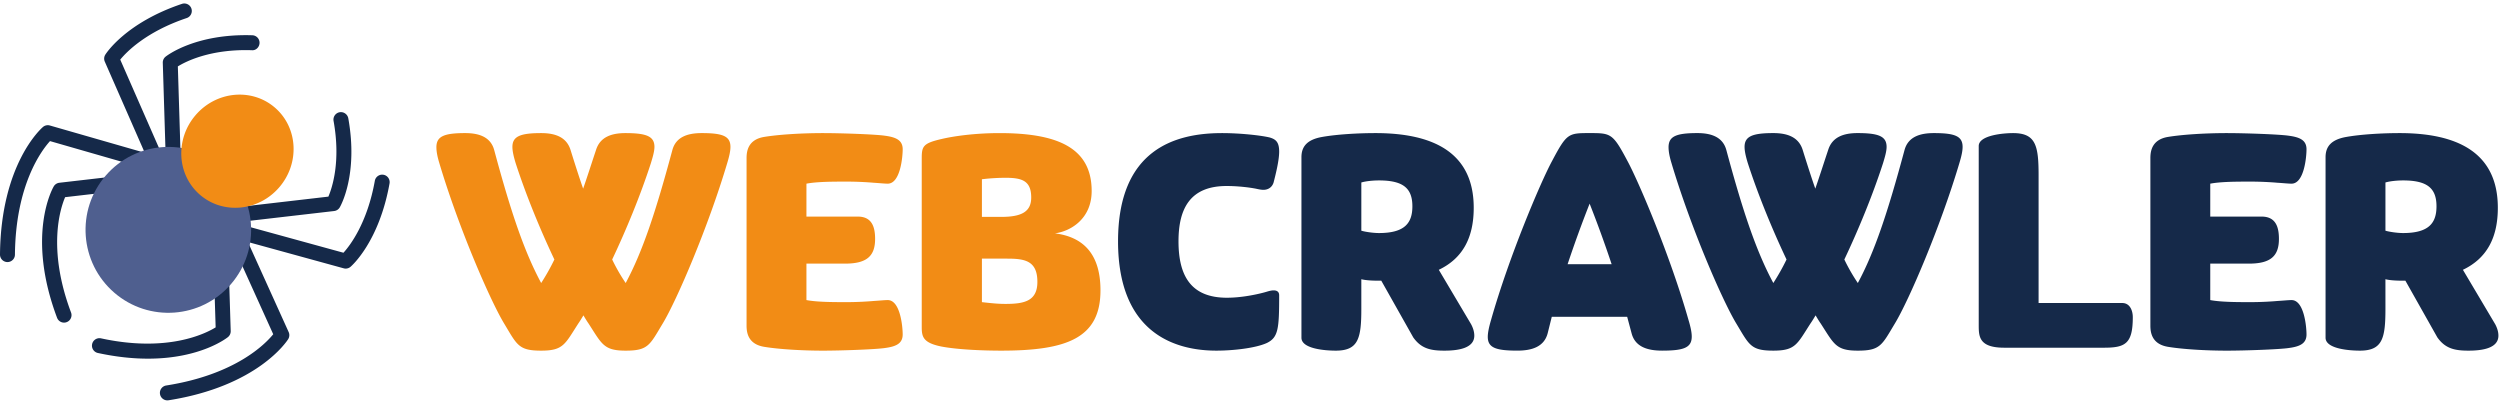 <svg height="62" width="385" xmlns="http://www.w3.org/2000/svg"><g fill="none" fill-rule="evenodd"><g fill="#152949"><path d="M26.649 24.677a1.152 1.152 0 0 1-1.15-1.117l-.43-13.896c-.01-.36.147-.708.43-.934.182-.147 4.587-3.579 13.358-3.299.636.02 1.133.553 1.113 1.19-.021.637-.555 1.176-1.187 1.113-6.362-.21-10.152 1.726-11.395 2.493l.411 13.262a1.151 1.151 0 0 1-1.113 1.188h-.037"/><path d="M24.596 27.06a1.15 1.15 0 0 1-1.054-.688L16.138 9.494a1.149 1.149 0 0 1 .08-1.075c.124-.2 3.16-4.92 11.801-7.823a1.152 1.152 0 0 1 .732 2.185c-6.261 2.104-9.277 5.23-10.235 6.401l7.132 16.262a1.153 1.153 0 0 1-1.052 1.617M9.865 49.685c-.465 0-.902-.285-1.077-.746-4.778-12.704-.689-19.93-.512-20.23.182-.312.501-.52.86-.563L19.74 26.92c.63-.079 1.202.38 1.276 1.012a1.154 1.154 0 0 1-1.013 1.277l-9.974 1.156c-.738 1.725-2.777 7.956.912 17.76a1.155 1.155 0 0 1-1.076 1.56"/><path d="M1.15 40.359h-.01A1.152 1.152 0 0 1 0 39.195c.132-13.938 6.352-19.413 6.616-19.639a1.147 1.147 0 0 1 1.064-.23l14.53 4.178c.611.176.964.814.789 1.426a1.15 1.15 0 0 1-1.424.79L7.7 21.729c-1.307 1.446-5.298 6.74-5.399 17.488a1.152 1.152 0 0 1-1.15 1.142M37.542 34.102a1.152 1.152 0 0 1-.13-2.297L50.57 30.28c.573-1.335 1.934-5.373.8-11.655a1.154 1.154 0 0 1 .928-1.34 1.161 1.161 0 0 1 1.338.93c1.564 8.677-1.195 13.519-1.313 13.72-.183.312-.502.521-.86.563l-13.787 1.596a.972.972 0 0 1-.134.008"/><path d="M53.235 41.364a1.14 1.14 0 0 1-.303-.042l-17.747-4.878a1.15 1.15 0 0 1-.804-1.415 1.15 1.15 0 0 1 1.413-.807l17.1 4.7c1.012-1.117 3.665-4.56 4.83-11.077a1.155 1.155 0 0 1 1.335-.931c.626.112 1.042.711.93 1.338-1.61 8.99-5.827 12.683-6.007 12.835-.21.182-.477.277-.747.277M22.797 55.234c-2.264 0-4.846-.25-7.75-.88a1.153 1.153 0 0 1 .489-2.253c10.215 2.226 16.07-.7 17.674-1.685l-.313-10.053a1.152 1.152 0 0 1 1.116-1.188c.676-.045 1.164.48 1.184 1.115l.333 10.689c.01.362-.148.708-.43.936-.213.17-4.244 3.319-12.303 3.319"/><path d="M25.769 61.657a1.153 1.153 0 0 1-.176-2.291c10.672-1.677 15.261-6.383 16.485-7.892l-5.962-13.178a1.15 1.15 0 1 1 2.095-.951l6.243 13.794c.16.352.132.76-.073 1.088-.186.295-4.688 7.256-18.433 9.416-.06.01-.12.014-.18.014"/></g><path d="M35.574 43.746c-4.601 5.34-12.654 5.93-17.983 1.319-5.33-4.612-5.92-12.677-1.317-18.015 4.603-5.34 12.654-5.93 17.984-1.32 5.329 4.611 5.918 12.676 1.316 18.016" fill="#4f5f8f"/><path d="M42.999 28.851c-3.192 3.704-8.66 4.212-12.213 1.139-3.553-3.075-3.846-8.566-.654-12.27 3.192-3.703 8.66-4.211 12.213-1.138 3.553 3.073 3.845 8.566.654 12.27M100.784 22.624c0 .635-.225 1.45-.543 2.49-1.626 5.026-3.84 10.368-5.965 14.85a27.793 27.793 0 0 0 2.08 3.622c2.575-4.799 4.563-10.73 7.185-20.464.543-2.036 2.351-2.626 4.52-2.626 3.209 0 4.428.453 4.428 2.128 0 .635-.18 1.45-.497 2.49-2.937 9.87-7.773 21.144-9.942 24.72C100.062 53.139 99.835 54 96.356 54c-3.39 0-3.661-.996-5.74-4.21-.227-.317-.498-.77-.768-1.224-.272.454-.543.907-.769 1.223C87 53.004 86.774 54 83.34 54c-3.48 0-3.707-.86-5.695-4.165-2.169-3.576-7.05-14.85-9.988-24.72-.316-1.04-.451-1.81-.451-2.444 0-1.676 1.175-2.174 4.428-2.174 2.125 0 3.933.59 4.476 2.626 2.62 9.734 4.654 15.665 7.23 20.464a34.165 34.165 0 0 0 2.035-3.622c-2.125-4.482-4.34-9.824-5.967-14.85-.316-1.04-.497-1.855-.497-2.49 0-1.63 1.22-2.128 4.428-2.128 2.126 0 3.888.59 4.52 2.581.678 2.173 1.312 4.165 1.944 5.976.632-1.811 1.265-3.803 1.99-5.976.631-1.991 2.394-2.581 4.518-2.581 3.255 0 4.474.498 4.474 2.128M124.19 33.355h7.91c2.168 0 2.667 1.584 2.667 3.44 0 2.626-1.267 3.803-4.611 3.803h-5.965v5.615c1.672.316 4.203.316 6.236.316 1.582 0 3.119-.09 4.159-.181.813-.045 1.626-.135 2.124-.135 1.944 0 2.304 4.12 2.304 5.296 0 1.405-1.04 1.857-2.712 2.082-1.49.228-6.959.41-9.49.41-3.436 0-6.915-.227-9.13-.59-2.44-.406-2.711-2.127-2.711-3.26V24.344c0-1.13.271-2.852 2.712-3.259 2.214-.363 5.693-.588 9.13-.588 2.53 0 7.998.18 9.49.407 1.671.226 2.711.679 2.711 2.082 0 1.178-.36 5.298-2.304 5.298-.498 0-1.311-.09-2.124-.137-1.04-.09-2.577-.18-4.159-.18-2.033 0-4.564 0-6.236.317zM151.214 46.53c1.988.226 2.756.272 3.661.272 2.892 0 4.881-.454 4.881-3.396 0-3.26-1.943-3.577-4.655-3.577h-3.887zm0-13.13h2.983c3.163 0 4.61-.815 4.61-2.99 0-2.625-1.491-3.032-3.978-3.032-.768 0-2.169.046-3.615.227zm11.254 2.535c4.565.588 7.005 3.396 7.005 8.783 0 7.336-5.152 9.281-15.276 9.281-2.577 0-6.598-.135-9.22-.633-2.893-.589-3.03-1.54-3.03-3.08v-25.76c0-1.947.093-2.445 3.075-3.124 1.718-.407 4.972-.905 8.904-.905 8.948 0 14.191 2.263 14.191 8.918 0 4.301-3.255 6.203-5.65 6.52z" fill="#f28c15"/><path d="M188.948 45.85c2.53 0 5.152-.634 6.056-.904.452-.137.814-.228 1.13-.228.632 0 .859.317.859.77 0 5.161-.137 6.475-1.899 7.334-1.807.816-5.287 1.177-7.774 1.177-6.01 0-15.14-2.398-15.14-16.84 0-14.173 8.813-16.662 16-16.662 2.892 0 6.055.361 7.367.678.903.272 1.446.679 1.446 2.174 0 .996-.271 2.49-.859 4.754-.225.724-.814 1.131-1.583 1.131-.225 0-.541-.045-.948-.135-1.04-.226-2.937-.454-4.7-.454-5.56 0-7.413 3.396-7.413 8.513 0 5.297 1.9 8.693 7.458 8.693M217.507 31.77c0-2.807-1.446-3.984-5.152-3.984-.813 0-1.944.09-2.71.316v7.425c.585.181 1.852.363 2.71.363 3.977 0 5.152-1.54 5.152-4.12zm-7.863 15.8c0 4.527-.452 6.43-3.932 6.43-1.447 0-5.29-.226-5.29-1.993V24.208c0-1.628.86-2.715 3.211-3.123 2.304-.408 5.603-.589 8.18-.589 8.903 0 15.14 2.989 15.14 11.5 0 4.573-1.672 7.787-5.378 9.553l4.971 8.376c.362.679.497 1.267.497 1.765 0 1.947-2.485 2.31-4.61 2.31-2.124 0-3.57-.317-4.791-2.038l-4.925-8.737h-.543c-1.085 0-2.034-.09-2.53-.227zM244.802 31.363a183.3 183.3 0 0 0-3.39 9.325h6.78a183.3 183.3 0 0 0-3.39-9.325M229.118 51.87c0-.633.183-1.493.499-2.58 2.756-9.734 7.637-21.234 9.4-24.493 2.26-4.256 2.486-4.302 5.785-4.302s3.57.046 5.83 4.302c1.763 3.26 6.643 14.76 9.401 24.494.316 1.041.496 1.9.496 2.535 0 1.72-1.22 2.173-4.564 2.173-2.26 0-4.158-.589-4.7-2.671l-.679-2.535h-11.614l-.632 2.535c-.543 2.082-2.442 2.67-4.657 2.67-3.344 0-4.565-.451-4.565-2.128M290.536 22.624c0 .635-.225 1.45-.543 2.49-1.626 5.026-3.84 10.368-5.965 14.85a28.143 28.143 0 0 0 2.079 3.622c2.576-4.799 4.564-10.73 7.186-20.464.543-2.036 2.351-2.626 4.52-2.626 3.209 0 4.428.453 4.428 2.128 0 .635-.18 1.45-.497 2.49-2.937 9.87-7.773 21.144-9.942 24.72-1.988 3.305-2.215 4.166-5.695 4.166-3.389 0-3.66-.996-5.739-4.21-.227-.317-.498-.77-.768-1.224-.272.454-.543.907-.769 1.223-2.08 3.215-2.305 4.21-5.74 4.21-3.48 0-3.707-.86-5.695-4.165-2.168-3.576-7.05-14.85-9.988-24.72-.316-1.04-.451-1.81-.451-2.444 0-1.676 1.175-2.174 4.428-2.174 2.125 0 3.933.59 4.475 2.626 2.62 9.734 4.655 15.665 7.232 20.464.722-1.13 1.4-2.308 2.034-3.622-2.125-4.482-4.34-9.824-5.967-14.85-.316-1.04-.497-1.855-.497-2.49 0-1.63 1.22-2.128 4.43-2.128 2.124 0 3.887.59 4.518 2.581.678 2.173 1.312 4.165 1.944 5.976.632-1.811 1.265-3.803 1.99-5.976.631-1.991 2.394-2.581 4.518-2.581 3.255 0 4.474.498 4.474 2.128M308.654 53.547c-3.93 0-3.93-1.765-3.93-3.531V22.488c0-1.675 3.84-1.991 5.286-1.991 3.48 0 3.933 1.902 3.933 6.429v19.739h12.88c1.22 0 1.627 1.223 1.627 2.174 0 4.073-1.13 4.708-4.43 4.708zM340.379 33.355h7.908c2.17 0 2.668 1.584 2.668 3.44 0 2.626-1.267 3.803-4.611 3.803h-5.965v5.615c1.672.316 4.203.316 6.237.316 1.58 0 3.118-.09 4.158-.181.813-.045 1.626-.135 2.124-.135 1.944 0 2.304 4.12 2.304 5.296 0 1.405-1.04 1.857-2.712 2.082-1.49.228-6.959.41-9.49.41-3.436 0-6.914-.227-9.13-.59-2.44-.406-2.711-2.127-2.711-3.26V24.344c0-1.13.271-2.852 2.712-3.259 2.215-.363 5.693-.588 9.13-.588 2.53 0 7.998.18 9.49.407 1.671.226 2.711.679 2.711 2.082 0 1.178-.36 5.298-2.304 5.298-.498 0-1.311-.09-2.124-.137-1.04-.09-2.577-.18-4.158-.18-2.034 0-4.565 0-6.237.317zM375.22 31.77c0-2.807-1.446-3.984-5.152-3.984-.813 0-1.943.09-2.71.316v7.425c.586.181 1.853.363 2.71.363 3.977 0 5.152-1.54 5.152-4.12zm-7.862 15.8c0 4.527-.453 6.43-3.933 6.43-1.447 0-5.289-.226-5.289-1.993V24.208c0-1.628.859-2.715 3.21-3.123 2.304-.408 5.604-.589 8.18-.589 8.903 0 15.14 2.989 15.14 11.5 0 4.573-1.672 7.787-5.378 9.553l4.971 8.376c.362.679.497 1.267.497 1.765 0 1.947-2.485 2.31-4.609 2.31s-3.57-.317-4.792-2.038l-4.925-8.737h-.543c-1.084 0-2.034-.09-2.53-.227z" fill="#152949"/></g></svg>